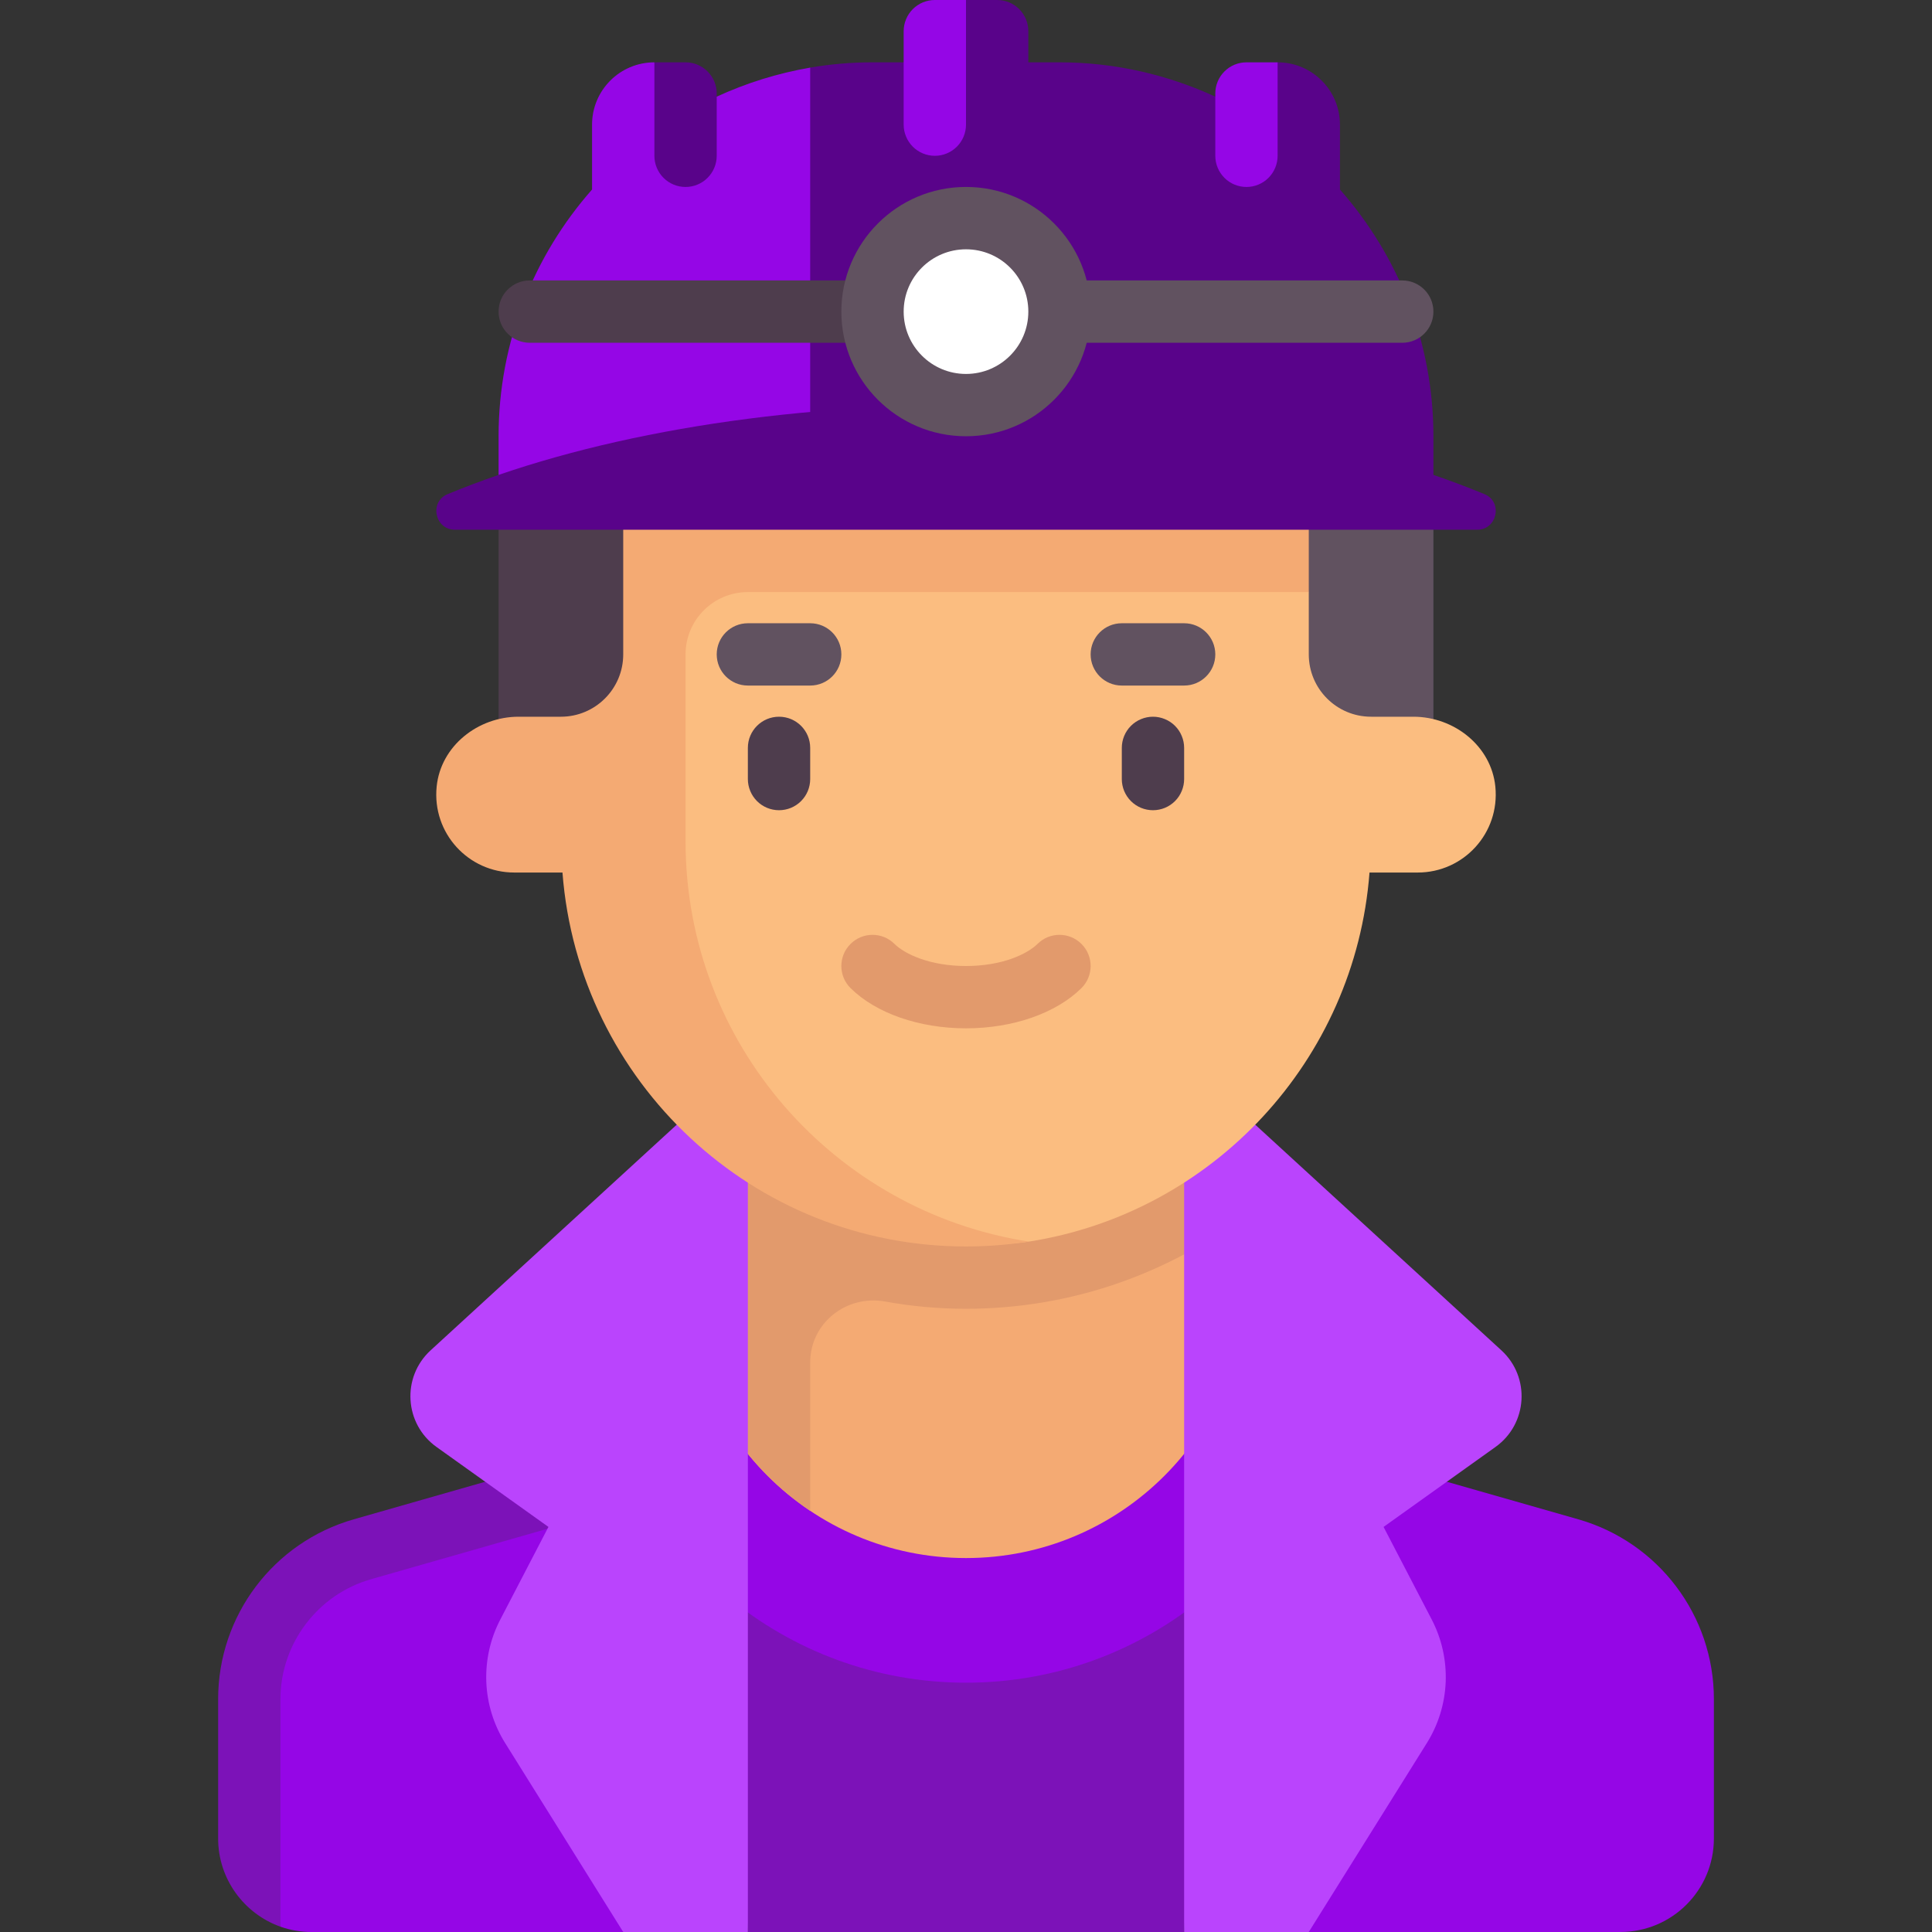 <svg width="76" height="76" viewBox="0 0 76 76" fill="none" xmlns="http://www.w3.org/2000/svg">
<rect x="0" y="0" width="76" height="76" fill="#333333" stroke="none"/>
<g clipPath="url(#clip0_949_7268)">
<path d="M46.581 76H29.419L28.193 55.161H47.806L46.581 76Z" fill="#7C12B8"/>
<path d="M28.619 62.812C31.165 64.923 34.434 66.193 38 66.193C41.566 66.193 44.835 64.923 47.381 62.812L47.806 55.161H28.193L28.619 62.812Z" fill="#9506E6"/>
<path d="M26.968 44.129V50.258C26.968 56.351 31.907 61.29 38 61.29C44.093 61.29 49.032 56.351 49.032 50.258V44.129H26.968Z" fill="#F4AA73"/>
<path d="M26.968 50.258C26.968 54.083 28.915 57.451 31.871 59.43V53.599C31.871 52.045 33.29 50.925 34.82 51.199C35.869 51.389 36.934 51.484 38 51.484C42.145 51.484 45.957 50.096 49.032 47.782V44.129H26.968V50.258Z" fill="#E29A6C"/>
<path d="M50.258 56.387L62.086 59.766C65.243 60.669 67.42 63.554 67.42 66.838V72.322C67.42 74.353 65.773 75.999 63.742 75.999H51.484L50.258 56.387Z" fill="#9506E6"/>
<path d="M59.06 53.118C60.209 54.171 60.097 56.014 58.829 56.92L54.426 60.065L56.321 63.709C56.714 64.466 56.903 65.312 56.87 66.164C56.836 67.017 56.58 67.846 56.128 68.569L51.484 76H46.581V41.678L59.06 53.118Z" fill="#BA44FD"/>
<path d="M13.915 61.244C10.758 62.146 9.496 65.032 9.496 68.316V72.323L11.032 75.791C11.426 75.93 11.841 76.001 12.258 76H24.516L25.742 57.864L13.915 61.244Z" fill="#9506E6"/>
<path d="M8.581 66.838V72.322C8.581 73.921 9.607 75.284 11.032 75.791V66.838C11.032 64.661 12.495 62.722 14.589 62.124L25.589 58.98L25.742 56.387L13.915 59.766C10.757 60.669 8.581 63.554 8.581 66.838Z" fill="#7C12B8"/>
<path d="M16.94 53.118C15.791 54.171 15.903 56.014 17.171 56.92L21.574 60.065L19.68 63.709C19.286 64.466 19.097 65.312 19.13 66.164C19.164 67.017 19.42 67.846 19.872 68.569L24.516 76H29.419V41.678L16.94 53.118Z" fill="#BA44FD"/>
<path d="M19.613 19.613H25.742V29.42H19.613V19.613Z" fill="#4E3D4D"/>
<path d="M50.258 19.613H56.387V29.42H50.258V19.613Z" fill="#615260"/>
<path d="M55.599 28.194H53.935C52.581 28.194 51.484 27.096 51.484 25.742V23.29L50.053 21.949L25.487 22.659V25.742C25.487 27.096 23.166 34.322 23.166 34.322C23.793 42.549 29.613 48.938 38 48.938C38.842 48.938 39.669 48.967 40.475 48.841C47.701 47.713 53.309 41.723 53.873 34.323H55.774C57.571 34.323 59.006 32.776 58.823 30.942C58.663 29.347 57.202 28.194 55.599 28.194Z" fill="#FBBD80"/>
<path d="M26.968 33.097V25.742C26.968 24.388 28.065 23.291 29.419 23.291H51.484V19.613H24.516V25.742C24.516 27.096 23.418 28.194 22.064 28.194H20.401C18.797 28.194 17.337 29.347 17.177 30.942C16.993 32.777 18.429 34.323 20.226 34.323H22.126C22.754 42.549 29.613 49.033 38 49.033C38.838 49.033 39.672 48.966 40.475 48.841C32.837 47.663 26.968 41.065 26.968 33.097Z" fill="#F4AA73"/>
<path d="M30.645 31.872C30.484 31.872 30.325 31.84 30.176 31.779C30.027 31.717 29.892 31.627 29.778 31.513C29.665 31.399 29.574 31.264 29.513 31.115C29.451 30.966 29.419 30.807 29.419 30.646V29.42C29.419 28.743 29.968 28.194 30.645 28.194C31.323 28.194 31.871 28.743 31.871 29.42V30.646C31.871 30.807 31.839 30.966 31.778 31.115C31.716 31.264 31.626 31.399 31.512 31.513C31.398 31.627 31.263 31.717 31.114 31.779C30.966 31.84 30.806 31.872 30.645 31.872ZM45.355 31.872C45.194 31.872 45.034 31.84 44.886 31.779C44.737 31.717 44.602 31.627 44.488 31.513C44.374 31.399 44.284 31.264 44.222 31.115C44.161 30.966 44.129 30.807 44.129 30.646V29.42C44.129 29.259 44.161 29.1 44.222 28.951C44.284 28.802 44.374 28.667 44.488 28.553C44.602 28.439 44.737 28.349 44.886 28.288C45.034 28.226 45.194 28.194 45.355 28.194C45.516 28.194 45.675 28.226 45.824 28.288C45.973 28.349 46.108 28.439 46.222 28.553C46.336 28.667 46.426 28.802 46.487 28.951C46.549 29.1 46.581 29.259 46.581 29.42V30.646C46.581 30.807 46.549 30.966 46.487 31.115C46.426 31.264 46.336 31.399 46.222 31.513C46.108 31.627 45.973 31.717 45.824 31.779C45.675 31.84 45.516 31.872 45.355 31.872Z" fill="#4E3D4D"/>
<path d="M38 40.452C36.161 40.452 34.464 39.862 33.462 38.873C32.979 38.398 32.975 37.621 33.45 37.14C33.925 36.657 34.703 36.652 35.183 37.128C35.591 37.53 36.574 38 38 38C39.426 38 40.408 37.53 40.817 37.128C41.297 36.652 42.075 36.657 42.55 37.14C43.025 37.621 43.02 38.398 42.538 38.873C41.536 39.862 39.839 40.452 38 40.452Z" fill="#E29A6C"/>
<path d="M31.871 26.968H29.42C28.742 26.968 28.194 26.419 28.194 25.742C28.194 25.066 28.742 24.517 29.42 24.517H31.871C32.549 24.517 33.097 25.066 33.097 25.742C33.097 26.419 32.549 26.968 31.871 26.968ZM46.581 26.968H44.129C43.452 26.968 42.903 26.419 42.903 25.742C42.903 25.066 43.452 24.517 44.129 24.517H46.581C47.258 24.517 47.807 25.066 47.807 25.742C47.807 26.419 47.258 26.968 46.581 26.968Z" fill="#615260"/>
<path d="M52.71 7.455V4.903C52.71 3.549 51.612 2.452 50.258 2.452L47.806 3.802C45.938 2.943 43.867 2.452 41.677 2.452H40.452V1.226C40.452 0.901 40.322 0.589 40.093 0.359C39.863 0.129 39.551 0 39.226 0L38 0L35.548 2.452H34.322C33.501 2.451 32.68 2.521 31.87 2.66L28.194 3.802V3.677C28.194 3.352 28.064 3.041 27.834 2.811C27.605 2.581 27.293 2.452 26.968 2.452H25.742L22.843 13.825L28.388 19.613H56.387V17.161C56.387 13.437 54.992 10.046 52.71 7.455Z" fill="#59038A"/>
<path d="M28.194 3.802V6.129C28.194 6.454 28.064 6.766 27.834 6.996C27.605 7.226 27.293 7.355 26.968 7.355C26.643 7.355 26.331 7.226 26.101 6.996C25.871 6.766 25.742 6.454 25.742 6.129V2.452H25.742C24.388 2.452 23.29 3.549 23.29 4.903L23.29 7.455C21.008 10.046 19.613 13.437 19.613 17.161V19.613H31.871V2.66C30.601 2.879 29.364 3.263 28.194 3.802ZM36.774 6.129C36.613 6.129 36.454 6.097 36.305 6.036C36.156 5.974 36.021 5.884 35.907 5.77C35.794 5.656 35.703 5.521 35.642 5.372C35.58 5.224 35.548 5.064 35.548 4.903V1.226C35.548 1.065 35.58 0.905 35.642 0.757C35.703 0.608 35.794 0.473 35.907 0.359C36.021 0.245 36.156 0.155 36.305 0.093C36.454 0.032 36.613 0 36.774 0L38 0V4.903C38 5.228 37.871 5.54 37.641 5.77C37.411 6 37.099 6.129 36.774 6.129ZM49.032 7.355C48.707 7.355 48.395 7.226 48.166 6.996C47.936 6.766 47.807 6.454 47.807 6.129V3.677C47.807 3.352 47.936 3.041 48.166 2.811C48.395 2.581 48.707 2.452 49.032 2.452H50.258V6.129C50.258 6.454 50.129 6.766 49.899 6.996C49.669 7.226 49.358 7.355 49.032 7.355Z" fill="#9506E6"/>
<path d="M34.322 13.484H20.839C20.161 13.484 19.613 12.935 19.613 12.258C19.613 11.581 20.161 11.032 20.839 11.032H34.322C35 11.032 35.548 11.581 35.548 12.258C35.548 12.935 35 13.484 34.322 13.484Z" fill="#4E3D4D"/>
<path d="M55.161 13.484H41.678C41 13.484 40.452 12.935 40.452 12.258C40.452 11.581 41 11.032 41.678 11.032H55.161C55.839 11.032 56.387 11.581 56.387 12.258C56.387 12.935 55.839 13.484 55.161 13.484Z" fill="#615260"/>
<path d="M38.002 15.935C30.038 15.935 22.831 17.275 17.608 19.439C16.876 19.742 17.106 20.839 17.898 20.839H58.105C58.898 20.839 59.128 19.742 58.396 19.439C53.173 17.275 45.965 15.935 38.002 15.935Z" fill="#59038A"/>
<path d="M38 17.161C40.708 17.161 42.903 14.966 42.903 12.258C42.903 9.55 40.708 7.354 38 7.354C35.292 7.354 33.097 9.55 33.097 12.258C33.097 14.966 35.292 17.161 38 17.161Z" fill="#615260"/>
<path d="M38 14.71C39.354 14.71 40.452 13.612 40.452 12.258C40.452 10.904 39.354 9.807 38 9.807C36.646 9.807 35.548 10.904 35.548 12.258C35.548 13.612 36.646 14.71 38 14.71Z" fill="white"/>
</g>
<defs>
<clipPath id="clip0_949_7268">
<rect width="76" height="76" fill="white"/>
</clipPath>
</defs>
</svg>
